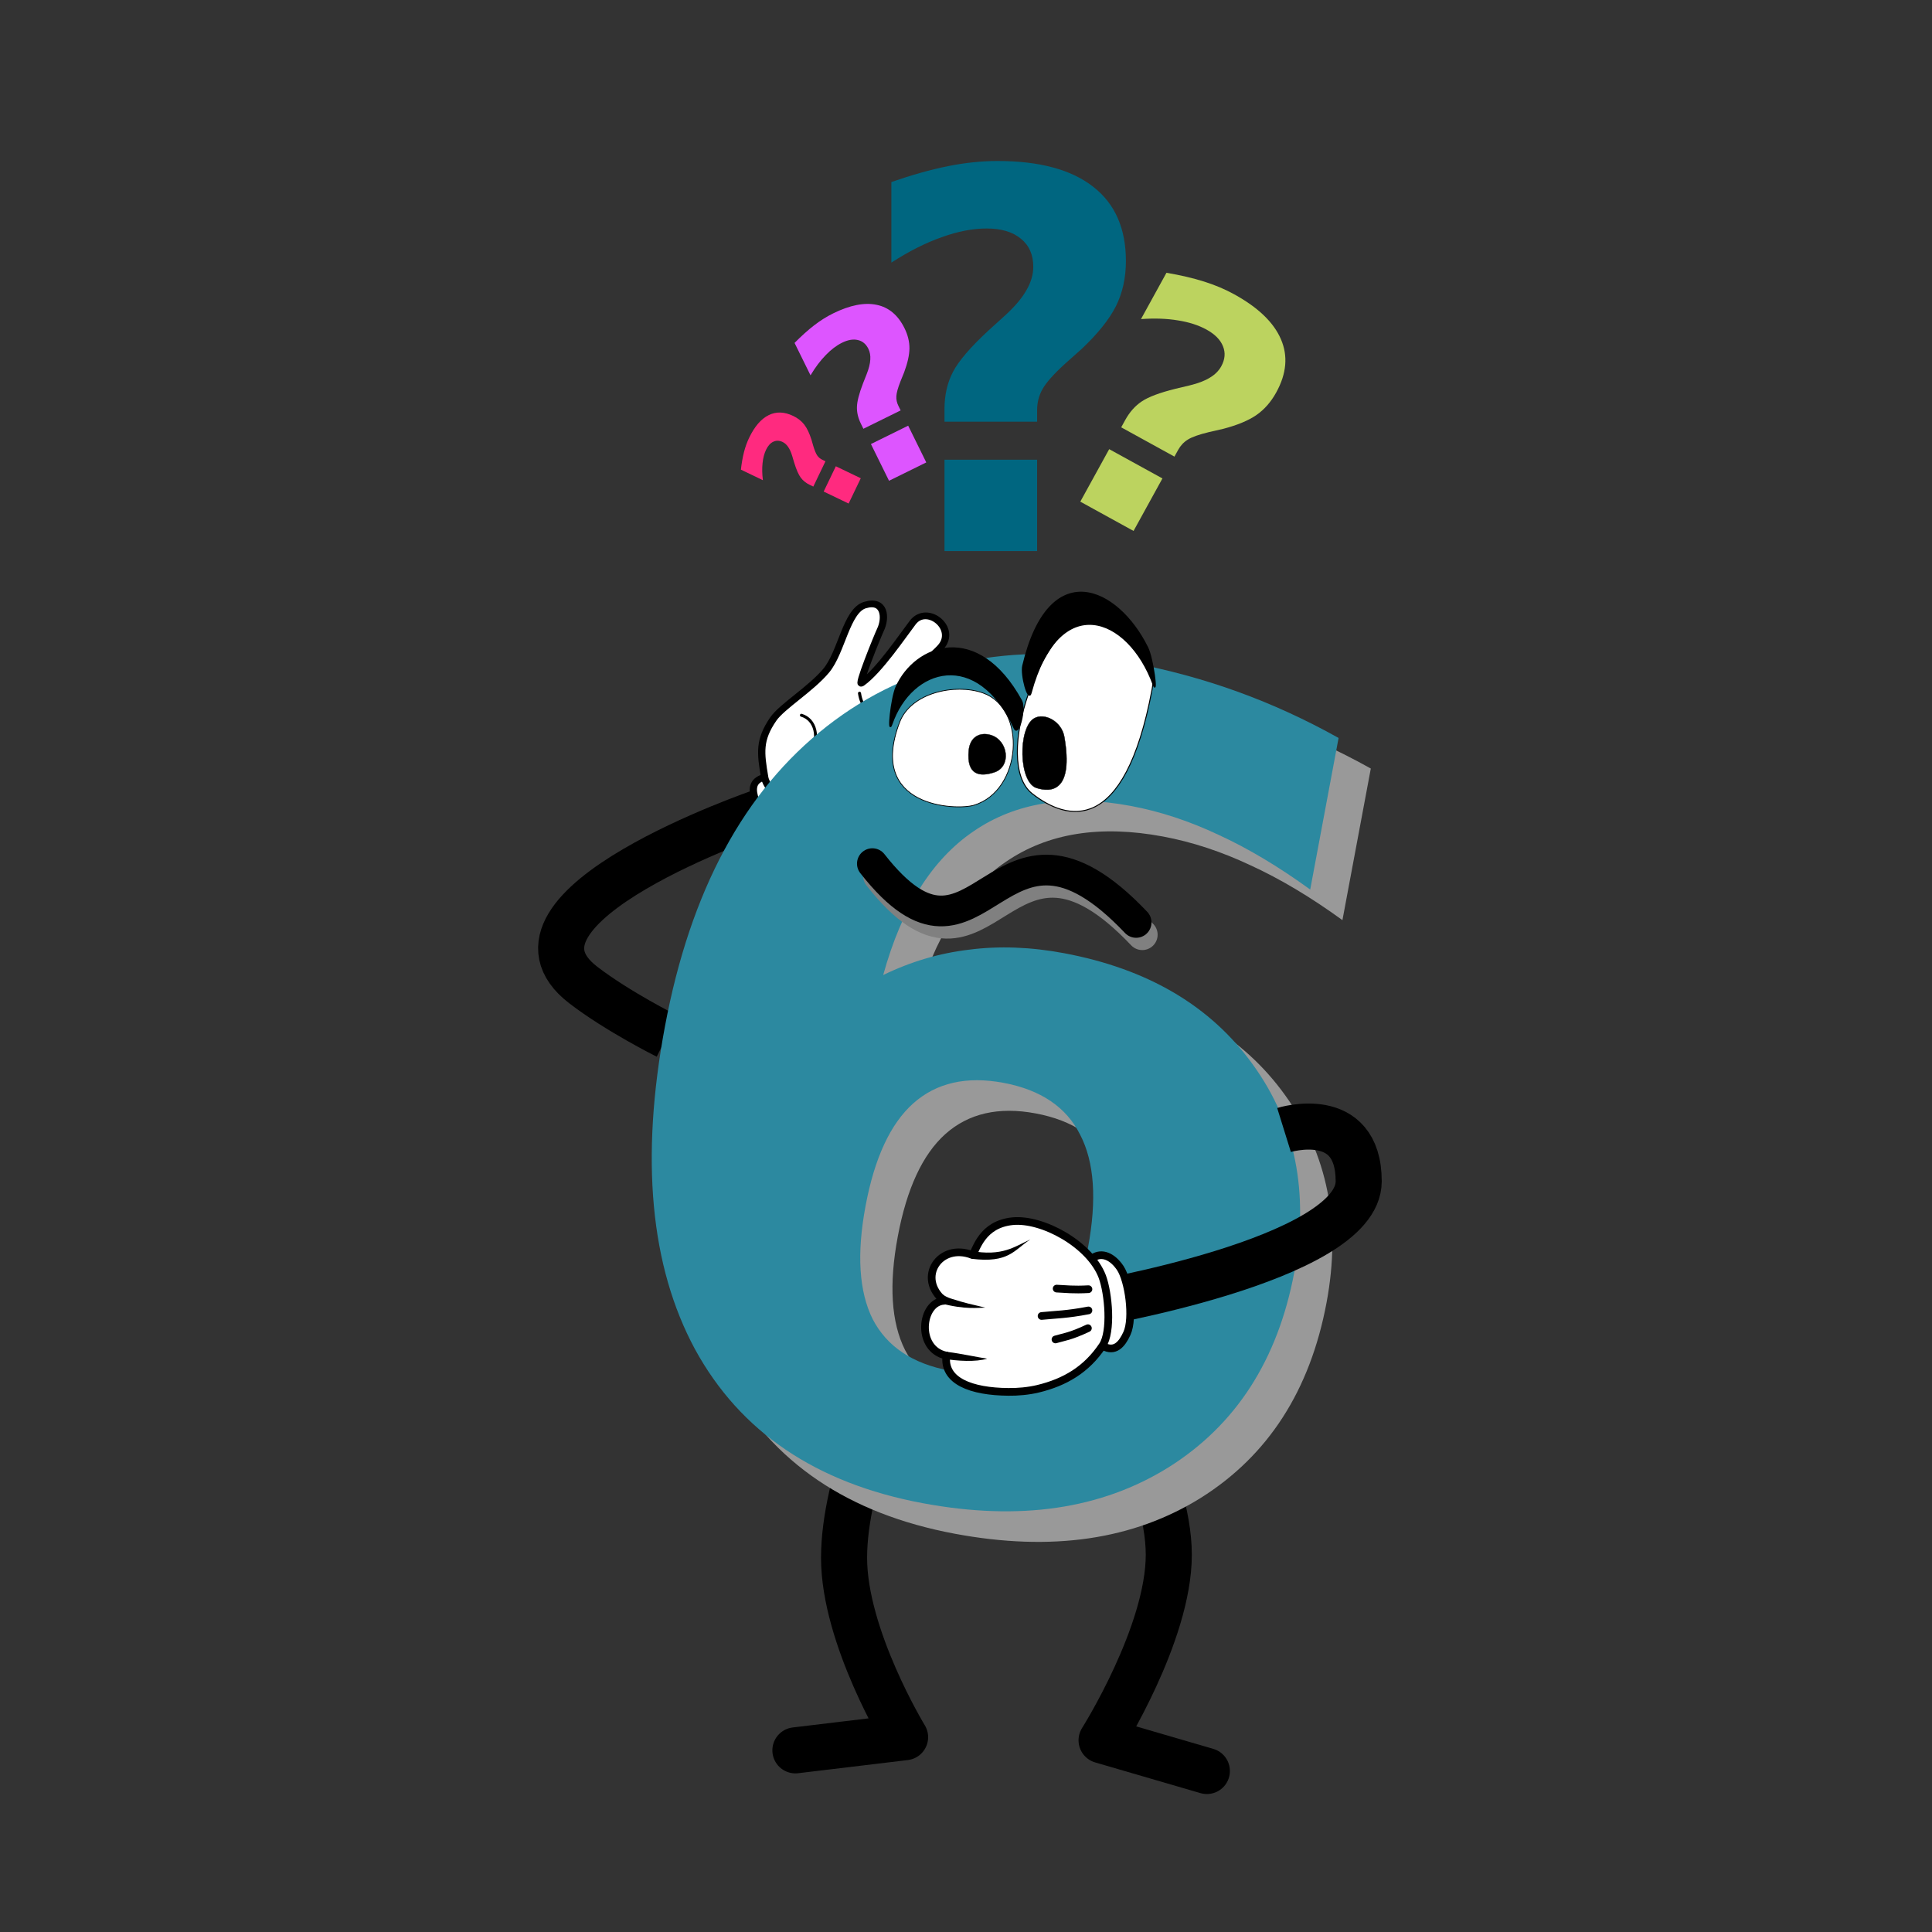 <svg:svg xmlns:dc="http://purl.org/dc/elements/1.1/" xmlns:ns1="http://sodipodi.sourceforge.net/DTD/sodipodi-0.dtd" xmlns:ns2="http://www.inkscape.org/namespaces/inkscape" xmlns:ns4="http://creativecommons.org/ns#" xmlns:rdf="http://www.w3.org/1999/02/22-rdf-syntax-ns#" xmlns:svg="http://www.w3.org/2000/svg" height="1258.125" id="svg31171" version="1.1" viewBox="-350.439 -104.844 1258.125 1258.125" width="1258.125" ns1:docname="confused-6.svg" ns2:version="0.91 r">
  <svg:rect x="-350.439" y="-104.844" width="1258.125" height="1258.125" fill="#333333" stroke="none"/>
  <svg:title id="title3378">Confused Blue 6</svg:title>
  <svg:defs id="defs31173" />
  <ns1:namedview bordercolor="#666666" borderopacity="1.0" fit-margin-bottom="0" fit-margin-left="0" fit-margin-right="0" fit-margin-top="0" id="base" pagecolor="#ffffff" showgrid="false" ns2:current-layer="layer1" ns2:cx="657.31669" ns2:cy="902.28729" ns2:document-units="px" ns2:pageopacity="0.0" ns2:pageshadow="2" ns2:window-height="744" ns2:window-maximized="1" ns2:window-width="959" ns2:window-x="65" ns2:window-y="24" ns2:zoom="0.24748737" />
  <svg:g id="layer1" transform="translate(-454.441,-321.512)" ns2:groupmode="layer" ns2:label="Layer 1">
    <svg:g id="g4612">
      <svg:path d="m 685.316,1115.346 c 0,0 -31.656,64.164 -31.656,115.786 0,51.622 39.737,116.796 39.737,116.796 l -71.429,8.571" id="path32461" style="fill:none;stroke:#000000;stroke-width:30;stroke-linecap:round;stroke-linejoin:round;stroke-miterlimit:4;stroke-dasharray:none;stroke-opacity:1" ns1:nodetypes="cscc" ns2:connector-curvature="0" />
      <svg:path d="m 821.345,1104.235 c 0,0 43.778,73.255 43.778,124.877 0,51.622 -43.778,120.837 -43.778,120.837 l 68.571,20" id="path32463" style="fill:none;stroke:#000000;stroke-width:30;stroke-linecap:round;stroke-linejoin:round;stroke-miterlimit:4;stroke-dasharray:none;stroke-opacity:1" ns1:nodetypes="cscc" ns2:connector-curvature="0" />
      <svg:g id="text32465" style="font-style:normal;font-variant:normal;font-weight:normal;font-stretch:normal;font-size:206.993px;line-height:125%;font-family:TakaoExGothic;-inkscape-font-specification:TakaoExGothic;letter-spacing:0px;word-spacing:0px;fill:#999999;fill-opacity:1;stroke:none" transform="matrix(0.983,0.184,-0.184,0.983,0,0)">
        <svg:path d="m 938.331,782.371 q -36.749,0 -55.306,24.014 -18.193,23.651 -18.193,71.316 0,47.665 18.193,71.679 18.557,23.651 55.306,23.651 37.113,0 55.306,-23.651 18.557,-24.014 18.557,-71.679 0,-47.665 -18.557,-71.316 -18.193,-24.014 -55.306,-24.014 z m 173.195,-260.884 0,100.424 q -34.566,-16.373 -65.13,-24.014 -30.564,-8.005 -59.672,-8.005 -62.583,0 -97.513,34.93 -34.93,34.566 -40.752,102.971 24.014,-17.829 52.031,-26.561 28.017,-9.096 61.128,-9.096 83.323,0 134.262,48.757 51.303,48.757 51.303,127.713 0,87.325 -57.125,140.084 -57.125,52.395 -153.183,52.395 -105.882,0 -164.098,-71.315 -57.853,-71.679 -57.853,-203.031 0,-134.626 67.677,-211.4 68.041,-77.137 186.294,-77.137 37.477,0 72.771,5.822 35.294,5.822 69.86,17.465 z" id="path4610" style="font-style:normal;font-variant:normal;font-weight:bold;font-stretch:normal;font-size:745.174px;font-family:Webdings;-inkscape-font-specification:'Webdings Bold';fill:#999999" ns2:connector-curvature="0" />
      </svg:g>
      <svg:g id="g32519" transform="matrix(0.897,0.443,-0.443,0.897,2064.499,1391.564)">
        <svg:g id="g32521" transform="matrix(-0.86,-0.224,-0.311,0.882,-1376.455,-1680.685)" ns2:transform-center-x="-41.671715" ns2:transform-center-y="-5.8628589">
          <svg:g id="g32523" transform="matrix(1.231,0,0,1.231,-513.75,545.62)">
            <svg:path d="m 89.471,1065.9 c 3.727,6.126 -0.484,10.049 -6.16,12.947 -8.03,4.099 -27.898,2.102 -34.7,-2.014 -6.243,-3.777 -9.013,-9.35 -6.04,-14.184" id="path32525" style="fill:#ffffff;stroke:#000000;stroke-width:4.061;stroke-linecap:round;stroke-linejoin:round" ns1:nodetypes="cssc" ns2:connector-curvature="0" />
            <svg:path d="m -3.604,1025.6 c -2.403,14.02 9.817,12.99 25.017,15.798 5.902,1.091 17.507,20.951 31.305,25.697 8.977,3.088 29.326,3.846 36.494,-1.431 12.273,-9.037 18.347,-13.792 21.333,-28.175 1.791,-8.625 -2.866,-26.892 -1.371,-40.535 1.496,-13.642 17.209,-33.179 11.846,-42.47 -5.734,-9.933 -14.304,-2.354 -16.994,4.811 -1.303,3.47 -14.953,34.294 -15.027,29.635 -1.92,-11.596 3.259,-35.594 4.641,-44.667 2.041,-13.4 -21.322,-14.136 -22.187,0.349 -0.57,9.549 2.73,27.171 -3.552,45.898 -9.597,-22.814 -4.571,-29.299 -7.318,-39.977 -2.747,-10.679 -23.893,-7.144 -19.703,13.308 2.558,12.486 7.909,35.448 -3.112,60.463 -9.425,-7.859 -29.16,-22.888 -41.372,1.294 z" id="path32527" style="fill:#ffffff;stroke:#000000;stroke-width:4.061;stroke-linecap:round;stroke-linejoin:round" ns1:nodetypes="csssszsscssczscsc" ns2:connector-curvature="0" />
          </svg:g>
        </svg:g>
        <svg:path d="m -1575.97,33.546 c 2.084,-14.158 14.886,-19.912 26.276,-18.785" id="path32529" style="fill:none;stroke:#000000;stroke-width:3;stroke-linecap:round;stroke-linejoin:round;stroke-miterlimit:4;stroke-dasharray:none" ns1:nodetypes="cc" ns2:connector-curvature="0" />
        <svg:path d="m -1603.218,1.22 c 9.465,-1.665 17.209,7.702 16.49,19.604" id="path32531" style="fill:none;stroke:#000000;stroke-width:1.907;stroke-linecap:round;stroke-linejoin:round;stroke-miterlimit:4;stroke-dasharray:none" ns1:nodetypes="cc" ns2:connector-curvature="0" />
        <svg:path d="m -1575.63,-28.348 c 5.128,7.421 12.669,10.772 25.341,7.194" id="path32533" style="fill:none;stroke:#000000;stroke-width:2;stroke-linecap:round;stroke-linejoin:round;stroke-miterlimit:4;stroke-dasharray:none" ns1:nodetypes="cc" ns2:connector-curvature="0" ns2:transform-center-x="-1.9977602" ns2:transform-center-y="6.2465825" />
      </svg:g>
      <svg:path d="m 538.346,891.375 c 0,0 -31.985,-15.924 -54.554,-33.29 -65.885,-50.694 116.104,-112.828 116.104,-112.828" id="path32487" style="fill:none;stroke:#000000;stroke-width:30;stroke-linecap:butt;stroke-linejoin:miter;stroke-miterlimit:4;stroke-dasharray:none;stroke-opacity:1" ns1:nodetypes="csc" ns2:connector-curvature="0" />
      <svg:g id="text32469" style="font-style:normal;font-variant:normal;font-weight:normal;font-stretch:normal;font-size:206.993px;line-height:125%;font-family:TakaoExGothic;-inkscape-font-specification:TakaoExGothic;letter-spacing:0px;word-spacing:0px;fill:#2c89a0;fill-opacity:1;stroke:none" transform="matrix(0.983,0.184,-0.184,0.983,0,0)">
        <svg:path d="m 914.045,766.657 q -36.749,0 -55.306,24.014 -18.193,23.651 -18.193,71.316 0,47.665 18.193,71.679 18.557,23.651 55.306,23.651 37.113,0 55.306,-23.651 18.557,-24.014 18.557,-71.679 0,-47.665 -18.557,-71.316 -18.193,-24.014 -55.306,-24.014 z m 173.195,-260.884 0,100.424 q -34.566,-16.373 -65.13,-24.014 -30.564,-8.005 -59.672,-8.005 -62.583,0 -97.513,34.93 -34.93,34.566 -40.752,102.971 24.014,-17.829 52.031,-26.561 28.017,-9.096 61.128,-9.096 83.323,0 134.262,48.757 51.303,48.757 51.303,127.713 0,87.325 -57.125,140.084 -57.125,52.395 -153.183,52.395 -105.882,0 -164.098,-71.316 -57.853,-71.679 -57.853,-203.031 0,-134.626 67.677,-211.4 68.041,-77.137 186.294,-77.137 37.477,0 72.771,5.822 35.294,5.822 69.86,17.465 z" id="path4607" style="font-style:normal;font-variant:normal;font-weight:bold;font-stretch:normal;font-size:745.174px;font-family:Webdings;-inkscape-font-specification:'Webdings Bold';fill:#2c89a0" ns2:connector-curvature="0" />
      </svg:g>
      <svg:g id="g32634" transform="translate(1755.476,742.38)">
        <svg:path d="m -1065.625,-55.4 c -21.274,55.719 36.986,57.476 48.35,54.056 31.357,-9.437 34.781,-63.017 5.814,-73.148 -18.092,-6.328 -46.819,-0.148 -54.165,19.092 z" id="path32475" style="fill:#ffffff;stroke:#000000;stroke-width:0.488px;stroke-linecap:butt;stroke-linejoin:miter;stroke-opacity:1" ns1:nodetypes="ssss" ns2:connector-curvature="0" />
        <svg:path d="m -1020.634,-37.034 c -1.555,16.344 7.344,17.343 16.737,14.236 11.181,-3.699 9.03,-20.807 -2.318,-24.235 -7.088,-2.141 -13.577,1.148 -14.419,9.999 z" id="path32477" style="fill:#000000;stroke:#000000;stroke-width:0.197px;stroke-linecap:butt;stroke-linejoin:miter;stroke-opacity:1" ns1:nodetypes="ssss" ns2:connector-curvature="0" />
      </svg:g>
      <svg:g id="g32479" transform="matrix(-0.624,-0.117,-0.117,0.624,648.658,393.891)">
        <svg:path d="m -397.143,360.934 c 0,154.286 61.743,148.331 101.183,127.794 46.949,-24.446 22.806,-175.306 -26.898,-193.508 -31.044,-11.369 -74.286,21.247 -74.286,65.714 z" id="path32481" style="fill:#ffffff;stroke:#000000;stroke-width:1px;stroke-linecap:butt;stroke-linejoin:miter;stroke-opacity:1" ns1:nodetypes="ssss" ns2:connector-curvature="0" />
        <svg:path d="m -317.647,425.46 c -19.685,52.882 2.237,58.719 18.376,56.712 19.211,-2.389 30.184,-57.177 15.47,-69.758 -9.19,-7.858 -28.173,-2.196 -33.846,13.046 z" id="path32483" style="fill:#000000;stroke:#000000;stroke-width:0.366px;stroke-linecap:butt;stroke-linejoin:miter;stroke-opacity:1" ns1:nodetypes="ssss" ns2:connector-curvature="0" />
      </svg:g>
      <svg:path d="m 940.163,952.523 c 0,0 48.673,-15.149 48.626,33.46 -0.05,51.327 -178.173,80.769 -178.173,80.769" id="path32485" style="fill:none;stroke:#000000;stroke-width:30;stroke-linecap:butt;stroke-linejoin:miter;stroke-miterlimit:4;stroke-dasharray:none;stroke-opacity:1" ns1:nodetypes="csc" ns2:connector-curvature="0" />
      <svg:path d="m 855.106,662.494 c -16.35,-44.851 -61.699,-61.799 -79.836,5.526 -1.61,5.977 -6.515,-11.839 -5.083,-17.862 17.063,-71.81 61.555,-51.193 81.02,-11.804 3.611,7.308 6.691,31.799 3.899,24.14 z" id="path32489" style="fill:#000000;stroke:#000000;stroke-width:1px;stroke-linecap:butt;stroke-linejoin:miter;stroke-opacity:1" ns1:nodetypes="sssss" ns2:connector-curvature="0" />
      <svg:path d="m 684.651,688.251 c 12.879,-37.395 56.079,-49.448 79.981,2.713 2.579,5.628 7.436,-12.606 4.452,-18.03 -28.477,-51.752 -69.093,-36.398 -81.385,-8.946 -3.331,7.439 -5.702,31.969 -3.047,24.263 z" id="path32491" style="fill:#000000;stroke:#000000;stroke-width:1px;stroke-linecap:butt;stroke-linejoin:miter;stroke-opacity:1" ns1:nodetypes="sssss" ns2:connector-curvature="0" />
      <svg:g id="g32628" transform="translate(1737.619,738.094)">
        <svg:path d="m -1061.531,48.977 c 71.372,91.12 79.988,-58.508 171.765,38.286" id="path32626" style="fill:none;stroke:#808080;stroke-width:20;stroke-linecap:round;stroke-linejoin:round;stroke-miterlimit:4;stroke-dasharray:none;stroke-opacity:1" ns1:nodetypes="cc" ns2:connector-curvature="0" />
        <svg:path d="m -1065.531,40.977 c 71.372,91.12 79.988,-58.508 171.765,38.286" id="path32497" style="fill:none;stroke:#000000;stroke-width:20;stroke-linecap:round;stroke-linejoin:round;stroke-miterlimit:4;stroke-dasharray:none;stroke-opacity:1" ns1:nodetypes="cc" ns2:connector-curvature="0" />
      </svg:g>
      <svg:g id="text32592" style="font-style:normal;font-variant:normal;font-weight:normal;font-stretch:normal;font-size:342.232px;line-height:125%;font-family:TakaoExGothic;-inkscape-font-specification:TakaoExGothic;letter-spacing:0px;word-spacing:0px;fill:#006680;fill-opacity:1;stroke:none">
        <svg:path d="m 779.379,491.291 -60.325,0 0,-8.188 q 0,-13.703 5.514,-24.23 5.514,-10.695 23.228,-27.071 l 10.695,-9.692 q 9.525,-8.689 13.87,-16.376 4.512,-7.687 4.512,-15.374 0,-11.697 -8.021,-18.215 -8.021,-6.684 -22.392,-6.684 -13.536,0 -29.243,5.682 -15.708,5.514 -32.753,16.543 l 0,-52.471 q 20.22,-7.018 36.93,-10.361 16.711,-3.342 32.251,-3.342 40.774,0 62.163,16.711 21.39,16.543 21.39,48.461 0,16.376 -6.517,29.411 -6.517,12.867 -22.225,27.74 l -10.695,9.525 q -11.363,10.361 -14.872,16.711 -3.509,6.183 -3.509,13.703 l 0,7.52 z m -60.325,24.732 60.325,0 0,59.49 -60.325,0 0,-59.49 z" id="path4604" style="font-style:normal;font-variant:normal;font-weight:bold;font-stretch:normal;font-family:Webdings;-inkscape-font-specification:'Webdings Bold';fill:#006680" ns2:connector-curvature="0" />
      </svg:g>
      <svg:g id="text32596" style="font-style:normal;font-variant:normal;font-weight:normal;font-stretch:normal;font-size:224.533px;line-height:125%;font-family:TakaoExGothic;-inkscape-font-specification:TakaoExGothic;letter-spacing:0px;word-spacing:0px;fill:#bcd35f;fill-opacity:1;stroke:none" transform="matrix(0.876,0.482,-0.482,0.876,0,0)">
        <svg:path d="m 1009.132,31.527 -39.578,0 0,-5.372 q 0,-8.99 3.618,-15.897 3.618,-7.017 15.239,-17.761 l 7.017,-6.359 q 6.249,-5.701 9.1,-10.744 2.96,-5.043 2.96,-10.086 0,-7.674 -5.263,-11.95 -5.263,-4.385 -14.691,-4.385 -8.88,0 -19.186,3.728 -10.306,3.618 -21.489,10.854 l 0,-34.425 q 13.266,-4.605 24.229,-6.797 10.964,-2.193 21.16,-2.193 26.751,0 40.784,10.964 14.033,10.854 14.033,31.794 0,10.744 -4.276,19.296 -4.276,8.442 -14.582,18.199 l -7.017,6.249 q -7.455,6.797 -9.758,10.964 -2.302,4.057 -2.302,8.99 l 0,4.934 z m -39.578,16.226 39.578,0 0,39.03 -39.578,0 0,-39.03 z" id="path4601" style="font-style:normal;font-variant:normal;font-weight:bold;font-stretch:normal;font-family:Webdings;-inkscape-font-specification:'Webdings Bold';fill:#bcd35f" ns2:connector-curvature="0" />
      </svg:g>
      <svg:g id="text32600" style="font-style:normal;font-variant:normal;font-weight:normal;font-stretch:normal;font-size:153.415px;line-height:125%;font-family:TakaoExGothic;-inkscape-font-specification:TakaoExGothic;letter-spacing:0px;word-spacing:0px;fill:#dd55ff;fill-opacity:1;stroke:none" transform="matrix(0.897,-0.442,0.442,0.897,0,0)">
        <svg:path d="m 405.497,739.31 -27.042,0 0,-3.671 q 0,-6.143 2.472,-10.862 2.472,-4.794 10.412,-12.135 l 4.794,-4.345 q 4.27,-3.895 6.218,-7.341 2.023,-3.446 2.023,-6.892 0,-5.244 -3.596,-8.165 -3.596,-2.996 -10.038,-2.996 -6.068,0 -13.109,2.547 -7.042,2.472 -14.682,7.416 l 0,-23.522 q 9.064,-3.146 16.555,-4.644 7.491,-1.498 14.458,-1.498 18.278,0 27.866,7.491 9.588,7.416 9.588,21.724 0,7.341 -2.921,13.184 -2.921,5.768 -9.963,12.435 l -4.794,4.27 q -5.094,4.644 -6.667,7.491 -1.573,2.772 -1.573,6.143 l 0,3.371 z m -27.042,11.087 27.042,0 0,26.668 -27.042,0 0,-26.668 z" id="path4598" style="font-style:normal;font-variant:normal;font-weight:bold;font-stretch:normal;font-family:Webdings;-inkscape-font-specification:'Webdings Bold';fill:#dd55ff" ns2:connector-curvature="0" />
      </svg:g>
      <svg:g id="text32604" style="font-style:normal;font-variant:normal;font-weight:normal;font-stretch:normal;font-size:103.713px;line-height:125%;font-family:TakaoExGothic;-inkscape-font-specification:TakaoExGothic;letter-spacing:0px;word-spacing:0px;fill:#ff2a7f;fill-opacity:1;stroke:none" transform="matrix(0.433,-0.901,0.901,0.433,0,0)">
        <svg:path d="m -188.212,802.489 -18.282,0 0,-2.481 q 0,-4.153 1.671,-7.343 1.671,-3.241 7.039,-8.204 l 3.241,-2.937 q 2.887,-2.633 4.203,-4.963 1.367,-2.329 1.367,-4.659 0,-3.545 -2.431,-5.52 -2.431,-2.026 -6.786,-2.026 -4.102,0 -8.862,1.722 -4.76,1.671 -9.926,5.013 l 0,-15.901 q 6.128,-2.127 11.192,-3.14 5.064,-1.013 9.774,-1.013 12.356,0 18.839,5.064 6.482,5.013 6.482,14.686 0,4.963 -1.975,8.913 -1.975,3.899 -6.735,8.406 l -3.241,2.887 q -3.444,3.14 -4.507,5.064 -1.063,1.874 -1.063,4.153 l 0,2.279 z m -18.282,7.495 18.282,0 0,18.028 -18.282,0 0,-18.028 z" id="path4595" style="font-style:normal;font-variant:normal;font-weight:bold;font-stretch:normal;font-family:Webdings;-inkscape-font-specification:'Webdings Bold';fill:#ff2a7f" ns2:connector-curvature="0" />
      </svg:g>
      <svg:g id="g32608" label="Layer 1" transform="matrix(0.054,1.23,1.23,-0.054,-493.562,1040.781)">
        <svg:path d="m 89.471,1065.9 c 3.727,6.1 -0.484,10 -6.16,12.9 -8.03,4.1 -27.898,2.1 -34.7,-2 -6.243,-3.8 -9.013,-9.3 -6.041,-14.2" id="path32610" style="fill:#ffffff;stroke:#000000;stroke-width:4.061;stroke-linecap:round;stroke-linejoin:round" ns2:connector-curvature="0" />
        <svg:path d="m 21.354,1021 c -0.857,15.7 13.893,40.3 31.364,46.1 9.022,2.9 29.326,3.8 36.494,-1.5 12.278,-9 18.478,-20.7 21.288,-35.1 0.99,-5.1 1.24,-10.9 0.95,-15.7 -1.024,-19.615 -7.218,-34.207 -20.606,-31.93 -4.089,-16.074 -28.906,-12.222 -29.025,0.06 -12.665,-14.242 -31.088,-0.957 -23.514,16.06 -2.806,2.21 -16.056,5.71 -16.951,22.01 z" id="path32612" style="fill:#ffffff;stroke:#000000;stroke-width:4.061;stroke-linecap:round;stroke-linejoin:round" ns1:nodetypes="ccccccccc" ns2:connector-curvature="0" />
        <svg:path d="m 63.149,981.407 c 3.929,12.412 3.106,19.678 3.233,23.104 -2.27,-7.878 -2.635,-9.935 -5.668,-18.124 -0.518,-1.393 -1.346,-2.925 -2.65,-4.626 l 5.085,-0.354 z" id="path32614" style="fill:#000000;stroke-width:5.781" ns2:connector-curvature="0" />
        <svg:path d="m 92.465,981.319 c 1.511,7.49 2.521,16.87 0.951,23.069 -0.771,-4.131 -3.395,-14.25 -4.43,-20.493 0.041,-0.062 -1.651,-1.769 3.479,-2.577 z" id="path32616" style="fill:#000000;stroke-width:5.781" ns1:nodetypes="cccc" ns2:connector-curvature="0" />
        <svg:path d="m 79.642,1058.3 c 4.036,-9.7 3.976,-12.5 5.195,-17.4" id="path32618" style="fill:none;stroke:#000000;stroke-width:4.061;stroke-linecap:round;stroke-linejoin:round" ns2:connector-curvature="0" />
        <svg:path d="m 70.26,1059 c 1.693,-11.5 1.425,-17.2 1.856,-24.9" id="path32620" style="fill:none;stroke:#000000;stroke-width:4.061;stroke-linecap:round;stroke-linejoin:round" ns2:connector-curvature="0" />
        <svg:path d="m 59.041,1059.5 c 0.098,-8 -0.598,-11.8 -1.048,-16.8" id="path32622" style="fill:none;stroke:#000000;stroke-width:4.061;stroke-linecap:round;stroke-linejoin:round" ns2:connector-curvature="0" />
        <svg:path d="m 36.025,998.02 c 3.892,16.78 -1.201,23.38 -4.587,31.88 5.145,-8.8 12.14,-11.8 8.841,-31.41 l -4.254,-0.47 z" id="path32624" style="fill:#000000;stroke-width:5.781" ns2:connector-curvature="0" />
      </svg:g>
    </svg:g>
  </svg:g>
</svg:svg>